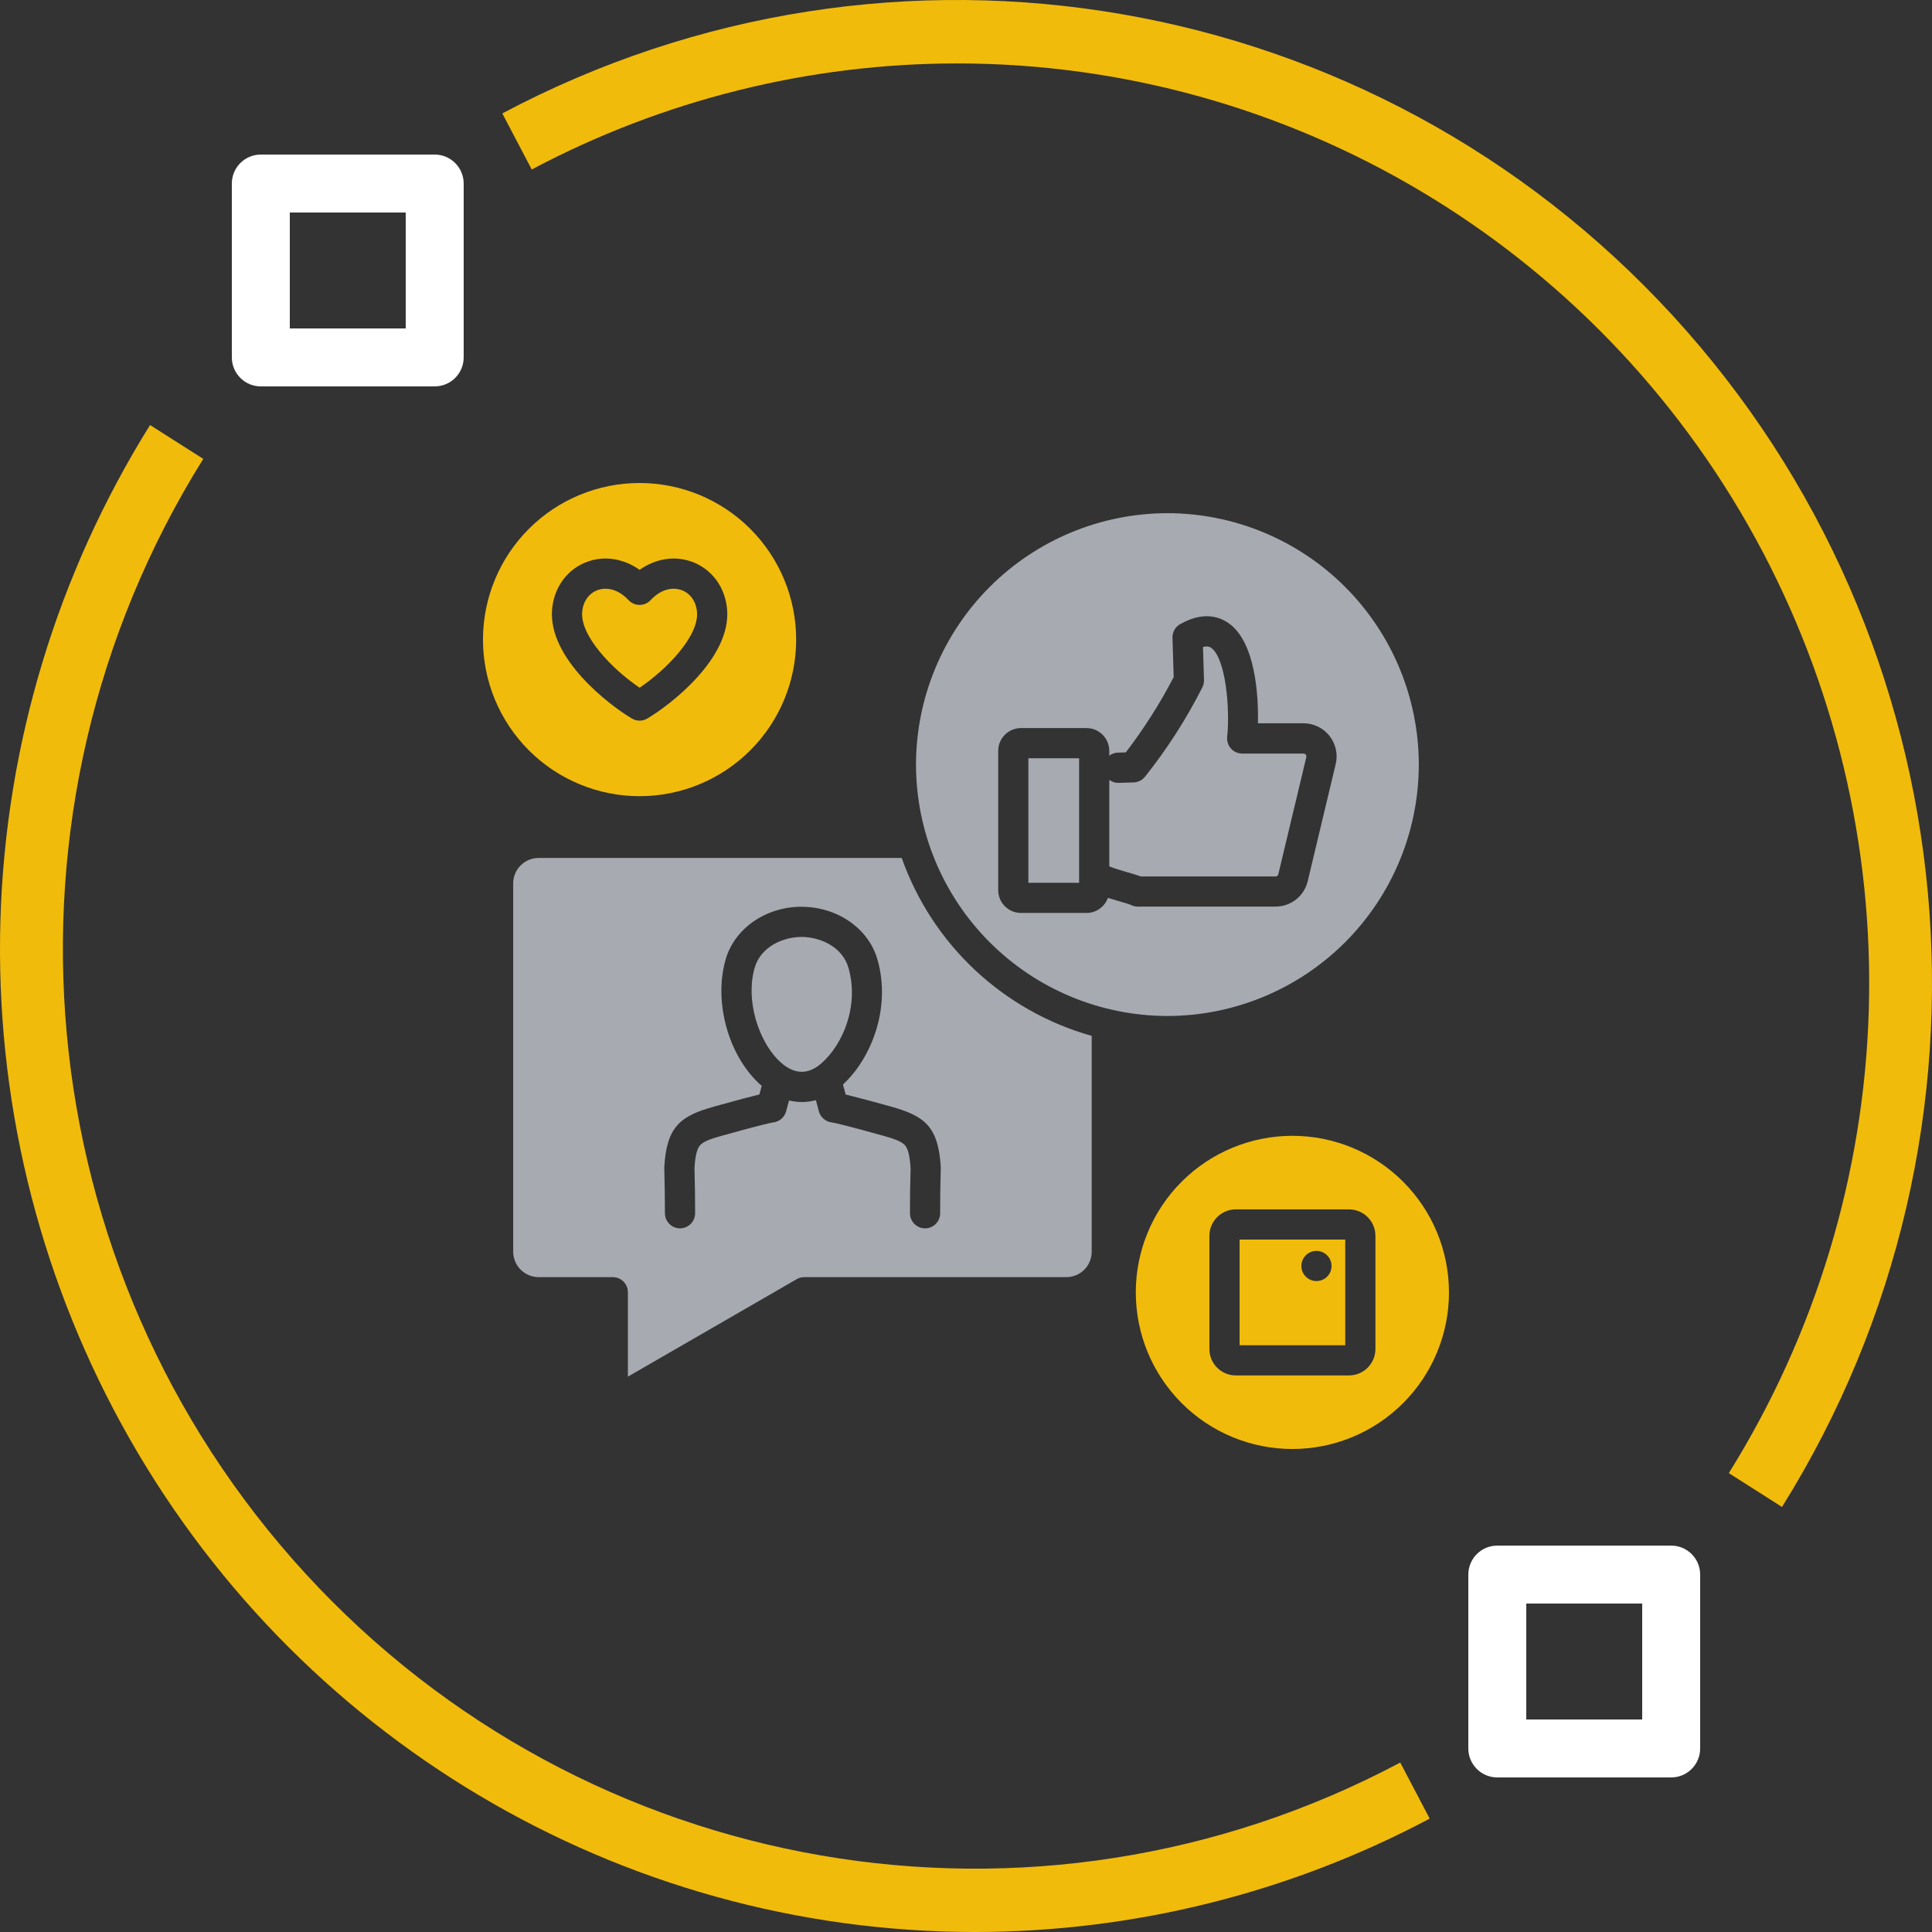 <svg width="48" height="48" viewBox="0 0 48 48" xmlns="http://www.w3.org/2000/svg">
    <rect x="0" y="0" width="48" height="48" fill="#333333" stroke="none"/>
    <defs>
        <clipPath id="8zrfptfkua">
            <path d="M1920 0v4819H0V0h1920z"/>
        </clipPath>
        <clipPath id="k353fdfthb">
            <path d="M3.728 0 5.05.841C-.417 9.591.627 20.951 7.594 28.54c6.968 7.588 18.122 9.512 27.195 4.69l.731 1.393a24.116 24.116 0 0 1-11.302 2.817c-8.82-.002-16.943-4.837-21.204-12.624A24.595 24.595 0 0 1 3.728 0z"/>
        </clipPath>
        <clipPath id="cpdexscqnc">
            <path d="M0 2.818C9.7-2.336 21.623-.28 29.071 7.832c7.449 8.111 8.565 20.255 2.722 29.608l-1.321-.841a23.006 23.006 0 0 0 .667-23.215C27.152 6.101 19.554 1.578 11.303 1.576c-3.684 0-7.312.905-10.572 2.635z"/>
        </clipPath>
        <clipPath id="mzgpn23xhd">
            <path d="M5.04 0a.72.72 0 0 1 .72.72v4.32a.72.72 0 0 1-.72.72H.72A.72.72 0 0 1 0 5.04V.72A.72.72 0 0 1 .72 0zm-.72 1.44H1.44v2.88h2.88V1.44z"/>
        </clipPath>
        <clipPath id="c5vxcf9uue">
            <path d="M5.04 0a.72.72 0 0 1 .72.72v4.32a.72.72 0 0 1-.72.72H.72A.72.72 0 0 1 0 5.04V.72A.72.72 0 0 1 .72 0zm-.72 1.44H1.44v2.88h2.88V1.44z"/>
        </clipPath>
        <clipPath id="01ahvnxaaf">
            <path d="M9.653 8.566a7.028 7.028 0 0 0 4.72 4.42v5.366a.63.63 0 0 1-.628.628H7.233a.373.373 0 0 0-.188.05L2.85 21.452v-2.097a.375.375 0 0 0-.375-.375H.632A.633.633 0 0 1 0 18.348v-9.15c0-.349.283-.632.632-.632h9.021zM7.164 9.778c-.89 0-1.665.54-1.886 1.31-.287 1 .03 2.264.754 3.006.047.048.094.093.143.134l-.058.214c-.197.047-.533.135-1.13.302-.822.229-1.175.488-1.233 1.501v.031l.001.052c.01.427.015.622.015 1.064a.375.375 0 1 0 .75.002c0-.452-.004-.65-.015-1.084l-.001-.037c.019-.307.062-.484.14-.571.085-.094.27-.16.545-.236 1.036-.29 1.236-.325 1.272-.33a.375.375 0 0 0 .32-.275l.073-.27a1.33 1.33 0 0 0 .667-.008l.074.278c.04.149.168.258.32.275l.04.007c.094.018.38.085 1.234.323.273.076.46.142.543.236.078.087.122.264.141.571v.037c-.011.434-.016.632-.015 1.084a.375.375 0 1 0 .75-.002c-.001-.442.004-.637.014-1.064l.001-.052v-.03c-.058-1.014-.41-1.273-1.233-1.502a32.99 32.99 0 0 0-1.13-.301l-.067-.249c.695-.638 1.206-1.891.857-3.105-.22-.772-.996-1.31-1.886-1.31zm0 .75c.456 0 1.015.24 1.166.768.269.938-.135 1.904-.674 2.373-.355.31-.721.276-1.087-.099-.464-.476-.804-1.457-.57-2.274.15-.528.71-.768 1.165-.768zM16.254 0A6.253 6.253 0 0 1 22.5 6.246a6.253 6.253 0 0 1-6.246 6.246 6.253 6.253 0 0 1-6.246-6.246A6.253 6.253 0 0 1 16.254 0zm.529 2.654c-.072.03-.142.064-.21.101a.376.376 0 0 0-.193.34l.03.977c-.341.657-.74 1.283-1.19 1.871l-.195.006a.374.374 0 0 0-.215.076v-.12a.566.566 0 0 0-.566-.566h-1.629a.566.566 0 0 0-.565.566v3.46c0 .313.253.566.565.567h1.629c.238 0 .45-.15.532-.374.09.028.185.056.283.084.105.03.247.071.285.09a.375.375 0 0 0 .173.042h3.423a.82.82 0 0 0 .8-.632l.695-2.908a.822.822 0 0 0-.8-1.014h-1.131c.012-.673-.055-1.98-.704-2.469-.2-.15-.539-.29-1.017-.097zM14.06 6.09v3.093H12.8V6.089h1.26zm3.078-2.765c.13-.035.184.006.211.026.35.263.464 1.483.39 2.207a.375.375 0 0 0 .372.414h1.524a.073.073 0 0 1 .07.089l-.695 2.908a.068.068 0 0 1-.07.056h-3.347a4.357 4.357 0 0 0-.326-.102c-.117-.034-.33-.096-.457-.148v-2.15a.368.368 0 0 0 .237.075l.369-.011a.376.376 0 0 0 .277-.136 12.966 12.966 0 0 0 1.43-2.227.382.382 0 0 0 .04-.18z"/>
        </clipPath>
        <clipPath id="wylcto4t1g">
            <path d="M3.89 0a3.89 3.89 0 1 1 0 7.781A3.89 3.89 0 0 1 3.89 0zm1.407 1.828H2.484a.657.657 0 0 0-.656.656v2.813c0 .362.294.656.656.656h2.813a.657.657 0 0 0 .656-.656V2.484a.657.657 0 0 0-.656-.656zm-.094.75v2.625H2.578V2.578h2.625zm-.715.281a.375.375 0 1 0 0 .75.375.375 0 0 0 0-.75z"/>
        </clipPath>
        <clipPath id="lbr8ckw7nh">
            <path d="M3.89 0a3.89 3.89 0 1 1 0 7.781A3.89 3.89 0 0 1 3.89 0zm0 2.157c-.387-.274-.853-.355-1.278-.208-.507.175-.85.633-.896 1.196-.098 1.203 1.4 2.362 1.984 2.707.118.07.264.07.381 0 .585-.345 2.082-1.504 1.984-2.707-.046-.563-.389-1.021-.896-1.196-.425-.147-.89-.066-1.278.208zm1.035.501c.224.078.37.283.392.548.049.595-.746 1.421-1.426 1.88-.68-.459-1.475-1.285-1.427-1.88.021-.265.168-.47.392-.548a.581.581 0 0 1 .189-.031c.197 0 .4.098.57.282a.376.376 0 0 0 .551 0c.225-.244.508-.337.759-.25z"/>
        </clipPath>
    </defs>
    <g clip-path="url(#8zrfptfkua)" transform="translate(-798 -3834)">
        <g clip-path="url(#k353fdfthb)" transform="translate(798 3844.56)">
            <path fill="#F1BB0B" d="M0 0h35.52v37.44H0V0z"/>
        </g>
        <g clip-path="url(#cpdexscqnc)" transform="translate(810.48 3834)">
            <path fill="#F1BB0B" d="M0 0h35.52v37.44H0V0z"/>
        </g>
        <g clip-path="url(#mzgpn23xhd)" transform="translate(834.48 3872.4)">
            <path fill="#FFF" d="M0 0h5.76v5.76H0V0z"/>
        </g>
        <g clip-path="url(#c5vxcf9uue)" transform="translate(803.76 3837.84)">
            <path fill="#FFF" d="M0 0h5.76v5.76H0V0z"/>
        </g>
        <g clip-path="url(#01ahvnxaaf)" transform="translate(810.75 3846.75)">
            <path fill="#A8AAB2" d="M0 0h22.5v21.452H0V0z"/>
        </g>
        <g clip-path="url(#wylcto4t1g)" transform="translate(826.219 3862.219)">
            <path fill="#F1BB0B" d="M0 0h7.781v7.781H0V0z"/>
        </g>
        <g clip-path="url(#lbr8ckw7nh)" transform="translate(810 3846)">
            <path fill="#F1BB0B" d="M0 0h7.781v7.781H0V0z"/>
        </g>
    </g>
</svg>
